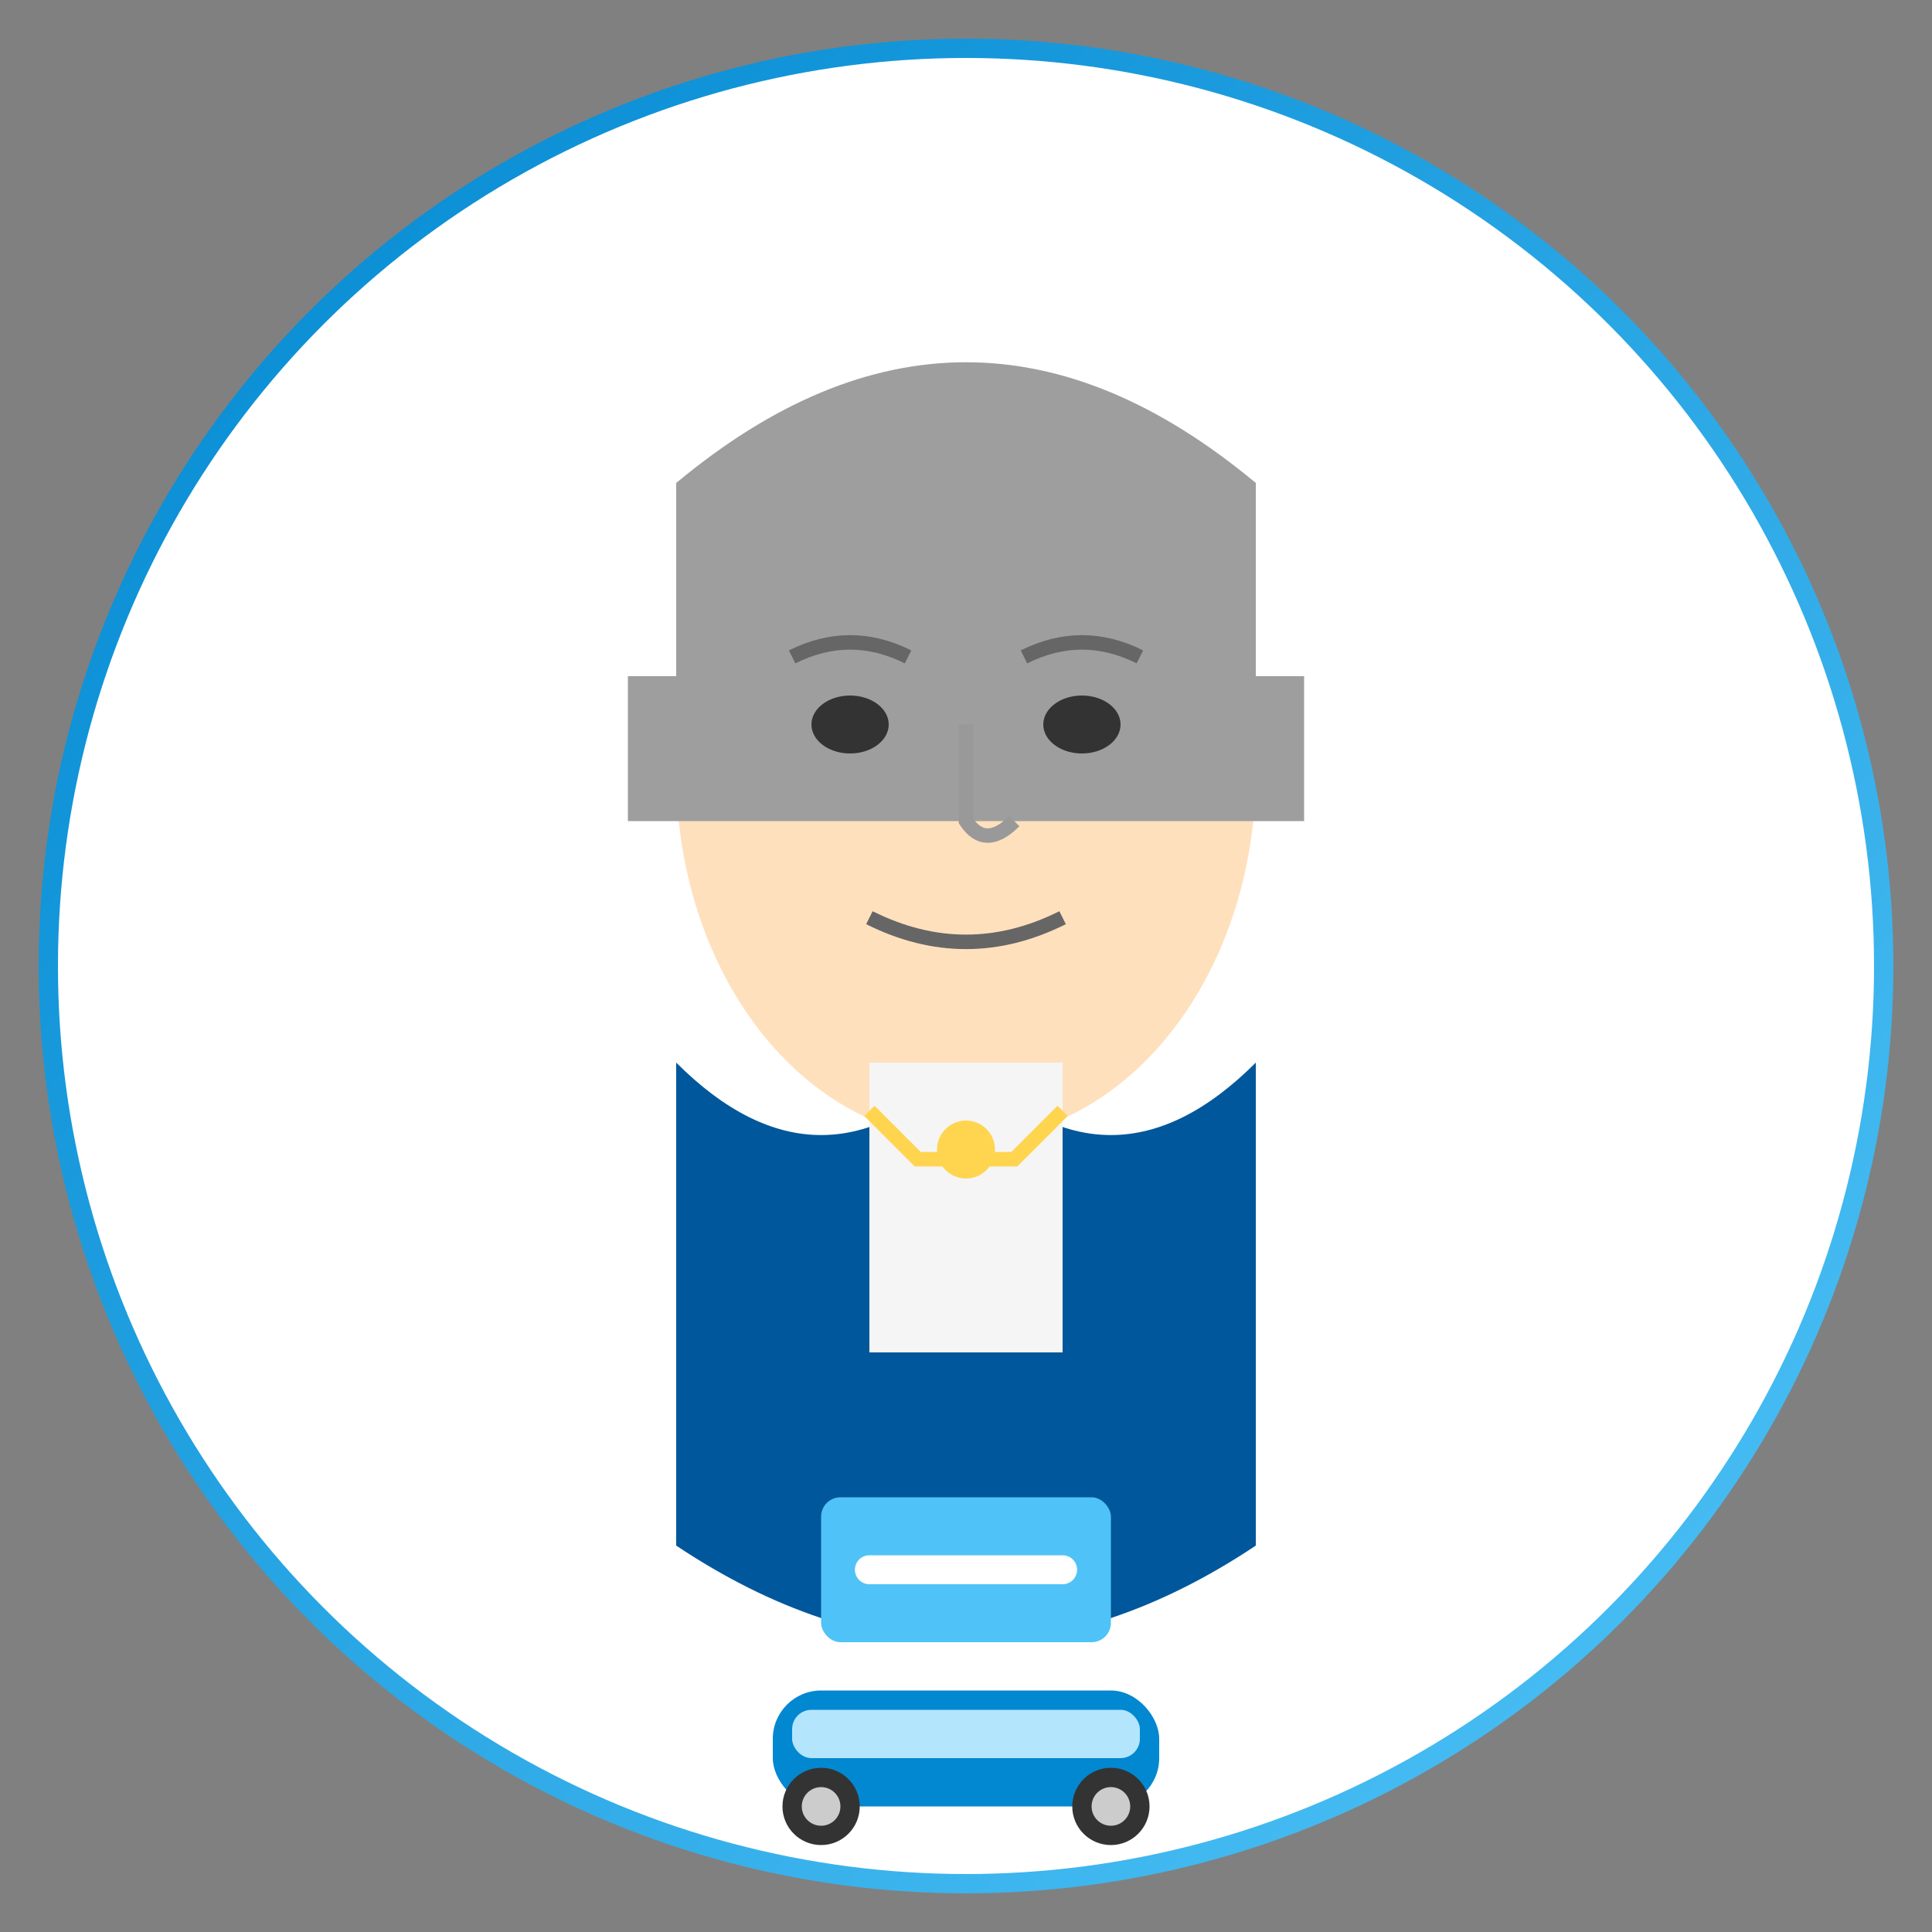 <?xml version="1.0" encoding="UTF-8"?>
<svg width="200" height="200" viewBox="0 0 200 200" xmlns="http://www.w3.org/2000/svg">
  <rect x="0" y="0" width="200" height="200" fill="#808080" stroke="none"/>
  <!-- Mary Barra SVG -->
  <defs>
    <linearGradient id="grad1" x1="0%" y1="0%" x2="100%" y2="100%">
      <stop offset="0%" style="stop-color:#0288D1;stop-opacity:1" />
      <stop offset="100%" style="stop-color:#4FC3F7;stop-opacity:1" />
    </linearGradient>
  </defs>
  
  <!-- Background -->
  <circle cx="100" cy="100" r="95" fill="white" stroke="url(#grad1)" stroke-width="2"/>
  
  <!-- Face -->
  <ellipse cx="100" cy="80" rx="30" ry="38" fill="#ffe0bd"/>
  
  <!-- Hair -->
  <path d="M70 50 Q 100 30, 130 50 L130 85 L70 85 Z" fill="#9e9e9e"/>
  <path d="M70 50 Q 100 25, 130 50" fill="#9e9e9e"/>
  <path d="M70 70 L70 85 L65 85 L65 70 Z" fill="#9e9e9e"/>
  <path d="M130 70 L130 85 L135 85 L135 70 Z" fill="#9e9e9e"/>
  
  <!-- Eyes -->
  <ellipse cx="88" cy="75" rx="4" ry="3" fill="#333"/>
  <ellipse cx="112" cy="75" rx="4" ry="3" fill="#333"/>
  
  <!-- Eyebrows -->
  <path d="M82 68 Q 88 65, 94 68" fill="none" stroke="#666" stroke-width="1.5"/>
  <path d="M106 68 Q 112 65, 118 68" fill="none" stroke="#666" stroke-width="1.5"/>
  
  <!-- Nose -->
  <path d="M100 75 L100 85 Q 102 88, 105 85" fill="none" stroke="#999" stroke-width="1.5"/>
  
  <!-- Mouth -->
  <path d="M90 95 Q 100 100, 110 95" fill="none" stroke="#666" stroke-width="1.5"/>
  
  <!-- Professional Attire -->
  <path d="M70 110 Q 85 125, 100 110 Q 115 125, 130 110 L130 160 Q 100 180, 70 160 Z" fill="#01579B"/>
  <path d="M90 110 L110 110 L110 140 L90 140 Z" fill="#f5f5f5"/>
  
  <!-- Necklace -->
  <path d="M90 115 L95 120 L105 120 L110 115" fill="none" stroke="#FFD54F" stroke-width="1.5"/>
  <circle cx="100" cy="119" r="3" fill="#FFD54F"/>
  
  <!-- GM Logo Style -->
  <rect x="85" y="155" width="30" height="15" rx="2" ry="2" fill="#4FC3F7"/>
  <path d="M90 162.5 L110 162.5" fill="none" stroke="white" stroke-width="3" stroke-linecap="round"/>
  
  <!-- Automotive Icon - Simplified Car -->
  <rect x="80" y="175" width="40" height="12" rx="5" ry="5" fill="#0288D1"/>
  <circle cx="85" cy="187" r="4" fill="#333"/>
  <circle cx="85" cy="187" r="2" fill="#ccc"/>
  <circle cx="115" cy="187" r="4" fill="#333"/>
  <circle cx="115" cy="187" r="2" fill="#ccc"/>
  <rect x="82" y="177" width="36" height="5" rx="2" ry="2" fill="#B3E5FC"/>
</svg>